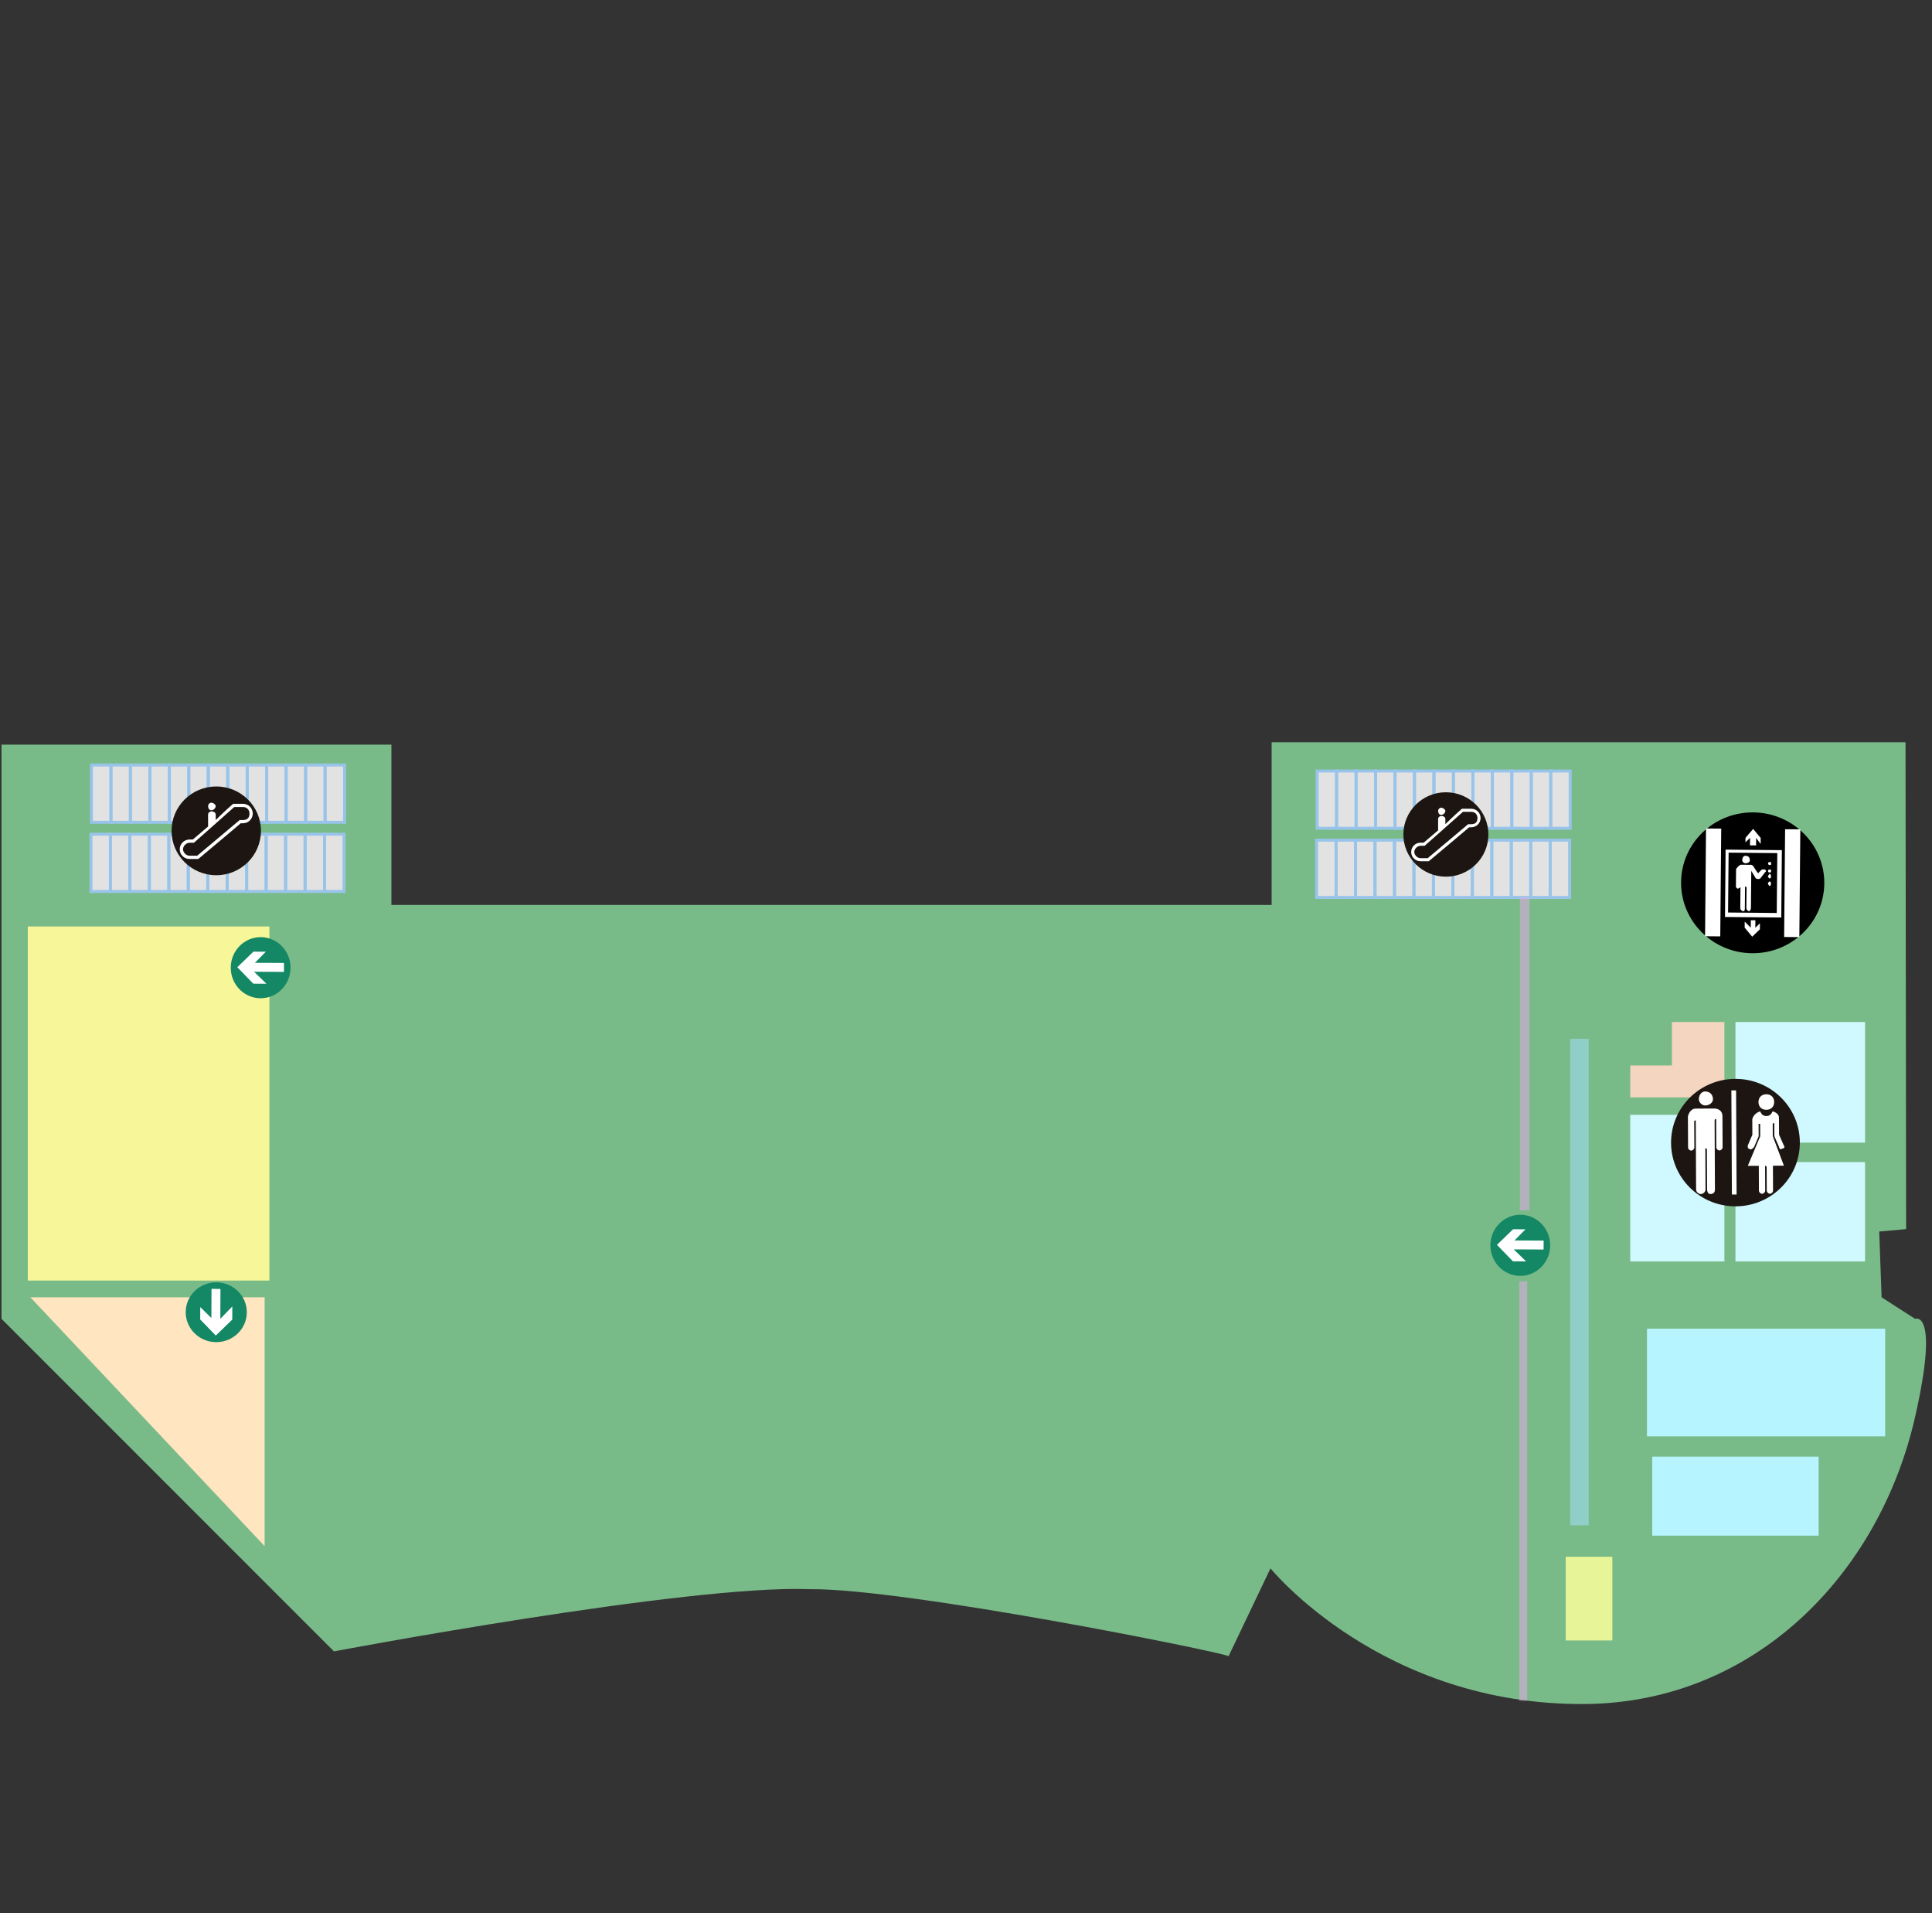 <?xml version="1.0" encoding="utf-8"?>
<!-- Generator: Adobe Illustrator 17.0.0, SVG Export Plug-In . SVG Version: 6.00 Build 0)  -->
<!DOCTYPE svg PUBLIC "-//W3C//DTD SVG 1.1//EN" "http://www.w3.org/Graphics/SVG/1.1/DTD/svg11.dtd">
<svg version="1.1" id="图层_1" xmlns="http://www.w3.org/2000/svg" xmlns:xlink="http://www.w3.org/1999/xlink" x="0px" y="0px"
	 width="1292.763px" height="1280px" viewBox="0 0 1292.763 1280" enable-background="new 0 0 1292.763 1280" xml:space="preserve">
<rect x="0" y="0" width="1292.763" height="1280" fill="#333333" stroke="none"/>
<path opacity="0.7" fill="#97F5AD" enable-background="new    " d="M1,498.193v384.135l222.478,222.478
	c0,0,236.883-44.816,318.512-41.615c63.484-0.622,273.696,41.615,280.098,44.816l28.04-58.751c0,0,74.396,91.866,210.443,90.763
	c113.173-0.917,196.869-86.43,220.878-192.067c16.455-72.403,0-65.623,0-65.623l-22.408-14.405l-1.601-44.015l18.006-1.601
	l-0.399-325.714H850.898v108.838H261.892V498.193H1z"/>
<g>
	<g>
		<rect x="61.215" y="511.818" fill="#E2E2E2" width="168.629" height="38.305"/>
		
			<rect x="61.215" y="511.818" fill="none" stroke="#99C4E9" stroke-width="2" stroke-miterlimit="10" width="13.026" height="38.305"/>
		
			<rect x="74.241" y="511.818" fill="none" stroke="#99C4E9" stroke-width="2" stroke-miterlimit="10" width="13.026" height="38.305"/>
		
			<rect x="87.267" y="511.818" fill="none" stroke="#99C4E9" stroke-width="2" stroke-miterlimit="10" width="13.026" height="38.305"/>
		
			<rect x="100.29" y="511.818" fill="none" stroke="#99C4E9" stroke-width="2" stroke-miterlimit="10" width="13.026" height="38.305"/>
		
			<rect x="113.316" y="511.818" fill="none" stroke="#99C4E9" stroke-width="2" stroke-miterlimit="10" width="13.026" height="38.305"/>
		
			<rect x="126.341" y="511.818" fill="none" stroke="#99C4E9" stroke-width="2" stroke-miterlimit="10" width="13.026" height="38.305"/>
		
			<rect x="139.367" y="511.818" fill="none" stroke="#99C4E9" stroke-width="2" stroke-miterlimit="10" width="13.026" height="38.305"/>
		
			<rect x="152.391" y="511.818" fill="none" stroke="#99C4E9" stroke-width="2" stroke-miterlimit="10" width="13.026" height="38.305"/>
		
			<rect x="165.417" y="511.818" fill="none" stroke="#99C4E9" stroke-width="2" stroke-miterlimit="10" width="13.026" height="38.305"/>
		
			<rect x="178.443" y="511.818" fill="none" stroke="#99C4E9" stroke-width="2" stroke-miterlimit="10" width="13.026" height="38.305"/>
		
			<rect x="191.469" y="511.818" fill="none" stroke="#99C4E9" stroke-width="2" stroke-miterlimit="10" width="13.026" height="38.305"/>
		
			<rect x="204.495" y="511.818" fill="none" stroke="#99C4E9" stroke-width="2" stroke-miterlimit="10" width="13.026" height="38.305"/>
		
			<rect x="217.519" y="511.818" fill="none" stroke="#99C4E9" stroke-width="2" stroke-miterlimit="10" width="13.026" height="38.305"/>
	</g>
	<g>
		<rect x="60.864" y="558.107" fill="#E2E2E2" width="168.629" height="38.305"/>
		
			<rect x="60.864" y="558.107" fill="none" stroke="#99C4E9" stroke-width="2" stroke-miterlimit="10" width="13.026" height="38.305"/>
		
			<rect x="73.889" y="558.107" fill="none" stroke="#99C4E9" stroke-width="2" stroke-miterlimit="10" width="13.026" height="38.305"/>
		
			<rect x="86.915" y="558.107" fill="none" stroke="#99C4E9" stroke-width="2" stroke-miterlimit="10" width="13.026" height="38.305"/>
		
			<rect x="99.938" y="558.107" fill="none" stroke="#99C4E9" stroke-width="2" stroke-miterlimit="10" width="13.026" height="38.305"/>
		
			<rect x="112.964" y="558.107" fill="none" stroke="#99C4E9" stroke-width="2" stroke-miterlimit="10" width="13.026" height="38.305"/>
		
			<rect x="125.991" y="558.107" fill="none" stroke="#99C4E9" stroke-width="2" stroke-miterlimit="10" width="13.026" height="38.305"/>
		
			<rect x="139.017" y="558.107" fill="none" stroke="#99C4E9" stroke-width="2" stroke-miterlimit="10" width="13.026" height="38.305"/>
		
			<rect x="152.04" y="558.107" fill="none" stroke="#99C4E9" stroke-width="2" stroke-miterlimit="10" width="13.026" height="38.305"/>
		
			<rect x="165.066" y="558.107" fill="none" stroke="#99C4E9" stroke-width="2" stroke-miterlimit="10" width="13.026" height="38.305"/>
		
			<rect x="178.092" y="558.107" fill="none" stroke="#99C4E9" stroke-width="2" stroke-miterlimit="10" width="13.026" height="38.305"/>
		
			<rect x="191.119" y="558.107" fill="none" stroke="#99C4E9" stroke-width="2" stroke-miterlimit="10" width="13.026" height="38.305"/>
		
			<rect x="204.145" y="558.107" fill="none" stroke="#99C4E9" stroke-width="2" stroke-miterlimit="10" width="13.026" height="38.305"/>
		
			<rect x="217.168" y="558.107" fill="none" stroke="#99C4E9" stroke-width="2" stroke-miterlimit="10" width="13.026" height="38.305"/>
	</g>
</g>
<rect x="18.606" y="619.836" fill="#F7F79A" width="161.657" height="236.883"/>
<polygon fill="#FFE5C0" points="20.328,867.923 177.062,867.923 177.062,1034.381 "/>
<rect x="1050.673" y="695.014" fill="#90CFC8" width="12.416" height="325.486"/>
<rect x="1102.054" y="888.923" fill="#B6F5FF" width="159.384" height="72.025"/>
<rect x="1105.563" y="974.563" fill="#B6F5FF" width="111.368" height="52.819"/>
<g>
	<path d="M1220.689,591.082c-0.239,26.007-21.879,46.904-48.339,46.653c-26.459-0.252-47.719-21.549-47.489-47.573
		c0.239-26.014,21.879-46.904,48.338-46.653C1199.658,543.754,1220.93,565.058,1220.689,591.082z"/>
	<path fill="#FFFFFF" d="M1177.591,621.714l-5.139,4.955l-5.045-6.066l0.05-4.001l4.034,4.04l0.045-4.994l3.053,0.028l-0.05,4.999
		l3.086-2.974L1177.591,621.714z M1167.955,560.526l5.144-5.959l5.032,6.059l-0.033,4.006l-3.014-4.034l-0.039,4.999l-4.079-0.028
		l0.045-5.011l-3.079,2.969L1167.955,560.526z M1164.606,593.548c0,0-1.031,0.988-2.048,0.976l-1.01-1.016l0.112-12.014
		c0,0,1.044-1.992,3.086-2.974l7.131,0.073c0,0,1.01,0.011,2.014,2.026l2.003,3.014c0,0,0.998,1.021,1.021,0.018l2.048-1.98
		c1.016,0.005,2.037,0.018,2.037,0.018c1.005,1.016,1.005,1.016-0.023,1.998l-3.086,3.977c0,0-1.021,0.988-3.052-0.028l-3.001-5.04
		l-0.235,25.037c-0.005,1.003-1.037,1.992-1.037,1.992c-1.016-0.005-2.031-1.021-2.014-2.021l0.128-14.021
		c0,0-1.01-1.005-1.021-0.005l-0.122,14.016c-0.018,1.005-0.018,2.016-1.037,1.993c-1.021-0.011-2.031-1.016-2.021-2.021
		l0.234-25.031c0,0,0,0-0.018,0.993L1164.606,593.548z M1184.983,590.736c-0.005,1.005-0.018,1.998-1.032,1.993
		c0,0-1.005-1.01-0.993-2.016l1.021-0.993C1185.001,589.73,1184.983,590.736,1184.983,590.736L1184.983,590.736z M1185.022,586.73
		c0,0-0.005,1.003-1.032,0.988l-0.998-1.01c0.005-1,1.032-1.993,1.032-1.993C1185.04,584.727,1185.029,585.73,1185.022,586.73
		L1185.022,586.73z M1185.063,582.729c-0.018,0.993-0.018,0.993-1.027,0.981c0,0-1.016,0-1.005-1.01
		c0.011-0.998,1.022-0.998,1.022-0.998C1185.068,581.719,1185.068,581.719,1185.063,582.729L1185.063,582.729z M1185.107,577.717
		c0,1.005,0,1.005-1.032,0.993c0,0-1.01-0.018-1.005-1.016s1.027-0.988,1.027-0.988
		C1185.118,576.725,1185.118,576.725,1185.107,577.717L1185.107,577.717z M1170.867,575.575c0,1.005-1.031,1.998-3.063,1.98
		c-1.016-0.011-2.031-1.027-2.019-2.026c0.018-2.003,1.049-2.996,2.071-2.986C1169.886,572.563,1170.9,573.578,1170.867,575.575
		L1170.867,575.575z M1190.28,568.751l-35.628-0.341l-0.402,45.075l37.654,0.339l0.407-45.057L1190.28,568.751z M1189.241,570.744
		c-0.018,3.008-0.341,38.06-0.363,40.058c-3.058-0.039-29.512-0.279-32.576-0.312c0.023-1.998,0.346-37.05,0.369-40.053
		C1159.718,570.476,1186.189,570.715,1189.241,570.744L1189.241,570.744z M1203.994,626.96l-10.171-0.094l0.648-72.092l10.178,0.089
		L1203.994,626.96z M1151.082,626.47l-10.171-0.094l0.641-72.097l10.177,0.083L1151.082,626.47z"/>
</g>
<g>
	<rect x="1161.246" y="683.754" fill="#CFF9FF" width="86.721" height="80.672"/>
	<rect x="1161.246" y="777.477" fill="#CFF9FF" width="86.721" height="66.436"/>
	<rect x="1090.855" y="745.842" fill="#CFF9FF" width="62.994" height="98.073"/>
	<polygon fill="#F4D5BF" points="1118.735,683.754 1118.735,712.821 1090.855,712.821 1090.855,734.174 1153.849,734.174 
		1153.849,721.124 1153.849,712.821 1153.849,683.754 	"/>
	<g>
		<path fill="#1C1511" d="M1204.334,764.211c0.116,23.548-19.073,42.733-42.872,42.853c-23.795,0.116-43.18-18.883-43.301-42.426
			c-0.11-23.548,19.084-42.727,42.884-42.848C1184.836,721.664,1204.218,740.663,1204.334,764.211z"/>
		<g>
			<path fill="#FFFFFF" d="M1187.163,737.26c0.012,3.12-2.078,5.208-5.228,5.224c-3.151,0.01-5.259-2.053-5.28-5.174
				c-0.015-3.12,2.078-5.21,5.228-5.224C1185.028,732.072,1187.142,734.14,1187.163,737.26L1187.163,737.26z"/>
			<path fill="#FFFFFF" d="M1133.734,767.678c0.011,1.042-1.037,2.089-2.088,2.094c-1.047,0-2.109-1.037-2.109-2.073l-0.102-20.794
				c0,0,1.028-5.205,5.224-5.229l12.612-0.061c0,0,5.244-0.025,5.268,5.174l0.106,20.801c0,1.042-1.042,2.078-2.094,2.088
				c-1.052,0.005-2.104-1.032-2.114-2.068l-0.09-18.718c0,0-1.057-1.042-1.042,1.047l0.216,45.757
				c0.015,2.073-1.021,3.115-3.13,3.135c-1.045,0-2.107-1.037-2.114-3.115l-0.131-27.036c0,0-1.057-1.042-1.052,0l0.128,27.041
				c0.015,2.078-2.083,3.132-3.135,3.135c-1.042,0.005-3.151-1.032-3.166-3.105l-0.223-45.752c0,0-0.005-1.042-1.047,0.005
				L1133.734,767.678z"/>
			<path fill="#FFFFFF" d="M1190.352,747.638l0.07,11.445l3.181,7.261c1.057,1.037,0.011,2.083-1.037,2.089
				c-1.052,1.042-2.104,0.01-2.112-1.032l-3.186-7.261l-0.03-8.318c-0.015-1.047-1.062,0-1.062,0l0.046,8.318l7.448,19.719
				l-7.351,0.036l0.085,16.648c0.005,1.037-1.042,2.083-2.094,2.083c-1.047,0.01-2.104-1.021-2.109-2.063l-0.075-15.601
				c-0.011-1.032-1.057-1.032-1.057-1.032l0.075,16.633c0.011,1.042-1.031,2.089-2.088,2.094c-1.052,0.01-2.109-1.032-2.109-2.07
				l-0.08-16.638l-7.358,0.031l8.313-19.794l-0.049-8.318h-1.047l0.046,8.318l-3.115,7.297c-1.047,1.047-2.094,2.089-3.151,1.062
				c-1.047,0.005-1.057-1.042-1.057-2.083l3.115-7.287l-0.051-10.403c1.032-4.167,5.224-5.224,5.224-5.224
				c1.057,2.073,2.119,3.11,4.218,3.101c2.099-0.01,3.14-1.062,4.189-3.146C1186.14,743.5,1190.344,744.518,1190.352,747.638
				L1190.352,747.638z"/>
			<path fill="#FFFFFF" d="M1146.192,735.378c0.011,2.083-2.089,4.171-5.239,4.192c-2.099,0.011-4.207-2.063-4.218-4.151
				c-0.02-3.105,2.068-5.205,4.171-5.219C1144.057,730.19,1146.171,732.253,1146.192,735.378L1146.192,735.378z"/>
			
				<rect x="1158.931" y="729.152" transform="matrix(-1 0.005 -0.005 -1 2324.595 1522.525)" fill="#FFFFFF" width="3.156" height="69.684"/>
		</g>
	</g>
</g>
<g>
	<g>
		<rect x="881.343" y="515.81" fill="#E2E2E2" width="168.629" height="38.305"/>
		
			<rect x="881.343" y="515.81" fill="none" stroke="#99C4E9" stroke-width="2" stroke-miterlimit="10" width="13.026" height="38.305"/>
		
			<rect x="894.369" y="515.81" fill="none" stroke="#99C4E9" stroke-width="2" stroke-miterlimit="10" width="13.026" height="38.305"/>
		
			<rect x="907.395" y="515.81" fill="none" stroke="#99C4E9" stroke-width="2" stroke-miterlimit="10" width="13.026" height="38.305"/>
		
			<rect x="920.419" y="515.81" fill="none" stroke="#99C4E9" stroke-width="2" stroke-miterlimit="10" width="13.026" height="38.305"/>
		
			<rect x="933.445" y="515.81" fill="none" stroke="#99C4E9" stroke-width="2" stroke-miterlimit="10" width="13.026" height="38.305"/>
		
			<rect x="946.47" y="515.81" fill="none" stroke="#99C4E9" stroke-width="2" stroke-miterlimit="10" width="13.026" height="38.305"/>
		
			<rect x="959.496" y="515.81" fill="none" stroke="#99C4E9" stroke-width="2" stroke-miterlimit="10" width="13.026" height="38.305"/>
		
			<rect x="972.519" y="515.81" fill="none" stroke="#99C4E9" stroke-width="2" stroke-miterlimit="10" width="13.026" height="38.305"/>
		
			<rect x="985.545" y="515.81" fill="none" stroke="#99C4E9" stroke-width="2" stroke-miterlimit="10" width="13.026" height="38.305"/>
		
			<rect x="998.572" y="515.81" fill="none" stroke="#99C4E9" stroke-width="2" stroke-miterlimit="10" width="13.026" height="38.305"/>
		
			<rect x="1011.598" y="515.81" fill="none" stroke="#99C4E9" stroke-width="2" stroke-miterlimit="10" width="13.026" height="38.305"/>
		
			<rect x="1024.624" y="515.81" fill="none" stroke="#99C4E9" stroke-width="2" stroke-miterlimit="10" width="13.026" height="38.305"/>
		
			<rect x="1037.647" y="515.81" fill="none" stroke="#99C4E9" stroke-width="2" stroke-miterlimit="10" width="13.026" height="38.305"/>
	</g>
	<g>
		<rect x="880.992" y="562.099" fill="#E2E2E2" width="168.629" height="38.305"/>
		
			<rect x="880.992" y="562.099" fill="none" stroke="#99C4E9" stroke-width="2" stroke-miterlimit="10" width="13.026" height="38.305"/>
		
			<rect x="894.017" y="562.099" fill="none" stroke="#99C4E9" stroke-width="2" stroke-miterlimit="10" width="13.026" height="38.305"/>
		
			<rect x="907.043" y="562.099" fill="none" stroke="#99C4E9" stroke-width="2" stroke-miterlimit="10" width="13.026" height="38.305"/>
		
			<rect x="920.067" y="562.099" fill="none" stroke="#99C4E9" stroke-width="2" stroke-miterlimit="10" width="13.026" height="38.305"/>
		
			<rect x="933.093" y="562.099" fill="none" stroke="#99C4E9" stroke-width="2" stroke-miterlimit="10" width="13.026" height="38.305"/>
		
			<rect x="946.119" y="562.099" fill="none" stroke="#99C4E9" stroke-width="2" stroke-miterlimit="10" width="13.026" height="38.305"/>
		
			<rect x="959.145" y="562.099" fill="none" stroke="#99C4E9" stroke-width="2" stroke-miterlimit="10" width="13.026" height="38.305"/>
		
			<rect x="972.169" y="562.099" fill="none" stroke="#99C4E9" stroke-width="2" stroke-miterlimit="10" width="13.026" height="38.305"/>
		
			<rect x="985.195" y="562.099" fill="none" stroke="#99C4E9" stroke-width="2" stroke-miterlimit="10" width="13.026" height="38.305"/>
		
			<rect x="998.221" y="562.099" fill="none" stroke="#99C4E9" stroke-width="2" stroke-miterlimit="10" width="13.026" height="38.305"/>
		
			<rect x="1011.247" y="562.099" fill="none" stroke="#99C4E9" stroke-width="2" stroke-miterlimit="10" width="13.026" height="38.305"/>
		
			<rect x="1024.273" y="562.099" fill="none" stroke="#99C4E9" stroke-width="2" stroke-miterlimit="10" width="13.026" height="38.305"/>
		
			<rect x="1037.297" y="562.099" fill="none" stroke="#99C4E9" stroke-width="2" stroke-miterlimit="10" width="13.026" height="38.305"/>
	</g>
</g>
<g>
	<path fill="#1C1511" d="M995.918,558.284c0,15.59-12.731,28.228-28.435,28.228c-15.703,0-28.434-12.639-28.434-28.228
		c0-15.595,12.731-28.238,28.434-28.238C983.187,530.047,995.918,542.689,995.918,558.284z"/>
	<path fill="#FFFFFF" d="M978.228,541.064L978.228,541.064c0,0-5.546,4.821-11.092,10.331v-3.446c0-1.376-1.384-2.063-2.773-2.063
		c-0.692,0-2.078,0.689-2.078,2.063v7.575c-4.852,4.132-9.705,8.264-9.705,8.264c-0.692,0-2.08,0-2.08,0
		c-3.462,0-6.239,2.754-6.239,6.203c0,3.44,2.776,6.194,6.239,6.194h5.546c0,0,26.341-22.036,27.036-22.723c0.689,0,1.386,0,1.386,0
		c3.466,0,6.239-2.754,6.239-6.2c0-3.44-2.773-6.197-6.239-6.197L978.228,541.064L978.228,541.064z M984.468,543.129
		c2.77,0,4.159,2.063,4.159,4.132c0,2.756-1.388,4.136-4.159,4.136h-2.08l-27.034,22.723c-0.692,0-4.854,0-4.854,0
		c-2.08,0-4.159-2.063-4.159-4.128c0-2.063,2.078-4.136,4.159-4.136h2.773c0,0,24.956-22.035,25.649-22.728
		C979.617,543.129,984.468,543.129,984.468,543.129L984.468,543.129z M967.136,542.439c0,1.382-1.384,2.754-2.773,2.754
		c-1.382,0-2.078-1.371-2.078-2.754c0-0.689,0.696-2.063,2.078-2.063C965.75,540.374,967.136,541.749,967.136,542.439
		L967.136,542.439z"/>
</g>
<g>
	<path fill="#1C1511" d="M174.608,555.859c0,16.395-13.389,29.686-29.904,29.686s-29.903-13.291-29.903-29.686
		c0-16.401,13.389-29.697,29.903-29.697C161.22,526.163,174.608,539.458,174.608,555.859z"/>
	<path fill="#FFFFFF" d="M156.003,537.75L156.003,537.75c0,0-5.832,5.07-11.665,10.865v-3.624c0-1.447-1.456-2.17-2.917-2.17
		c-0.728,0-2.185,0.724-2.185,2.17v7.967c-5.102,4.345-10.207,8.691-10.207,8.691c-0.728,0-2.188,0-2.188,0
		c-3.641,0-6.561,2.896-6.561,6.524c0,3.617,2.919,6.513,6.561,6.513h5.832c0,0,27.702-23.174,28.432-23.897
		c0.724,0,1.458,0,1.458,0c3.645,0,6.561-2.896,6.561-6.52c0-3.617-2.917-6.517-6.561-6.517L156.003,537.75L156.003,537.75z
		 M162.565,539.92c2.913,0,4.373,2.17,4.373,4.345c0,2.899-1.46,4.349-4.373,4.349h-2.188l-28.43,23.897c-0.728,0-5.104,0-5.104,0
		c-2.188,0-4.373-2.17-4.373-4.342c0-2.17,2.185-4.349,4.373-4.349h2.917c0,0,26.246-23.173,26.974-23.902
		C157.465,539.92,162.565,539.92,162.565,539.92L162.565,539.92z M144.339,539.196c0,1.453-1.456,2.896-2.917,2.896
		c-1.453,0-2.185-1.442-2.185-2.896c0-0.724,0.732-2.17,2.185-2.17C142.882,537.024,144.339,538.47,144.339,539.196L144.339,539.196
		z"/>
</g>
<g>
	<path fill="#148865" d="M144.785,857.908c11.292,0.049,20.41,9.041,20.365,20.092c-0.051,11.045-9.241,19.967-20.527,19.918
		c-11.292-0.047-20.41-9.041-20.365-20.09C124.304,866.779,133.495,857.862,144.785,857.908z"/>
	<path fill="#FFFFFF" d="M141.527,862.296l-0.079,19.501L134,874.453l-0.035,8.291l10.427,10.773l11.016-10.683l0.037-8.78
		l-8.017,8.26l0.086-19.995L141.527,862.296z"/>
</g>
<rect x="1017.014" y="600.405" opacity="0.5" fill="#EFA8EF" enable-background="new    " width="6.398" height="209.314"/>
<rect x="1016.579" y="857.167" opacity="0.5" fill="#EFA8EF" enable-background="new    " width="5.36" height="280.616"/>
<rect x="1047.673" y="1041.5" fill="#E7F498" width="31.208" height="56"/>
<g>
	<path fill="#148865" d="M194.418,647.488c-0.049,11.292-9.041,20.41-20.092,20.365c-11.045-0.051-19.967-9.241-19.918-20.527
		c0.047-11.292,9.041-20.41,20.09-20.365C185.547,627.007,194.465,636.198,194.418,647.488z"/>
	<path fill="#FFFFFF" d="M190.031,644.229l-19.501-0.079l7.344-7.448l-8.291-0.035l-10.773,10.427l10.683,11.016l8.78,0.037
		l-8.26-8.017l19.995,0.086L190.031,644.229z"/>
</g>
<g>
	<path fill="#148865" d="M1037.278,833.222c-0.049,11.292-9.041,20.41-20.092,20.365c-11.045-0.051-19.967-9.241-19.918-20.527
		c0.047-11.292,9.041-20.41,20.09-20.365C1028.407,812.741,1037.324,821.932,1037.278,833.222z"/>
	<path fill="#FFFFFF" d="M1032.89,829.964l-19.501-0.079l7.344-7.448l-8.291-0.035l-10.773,10.427l10.683,11.016l8.78,0.037
		l-8.26-8.017l19.995,0.086L1032.89,829.964z"/>
</g>
</svg>
